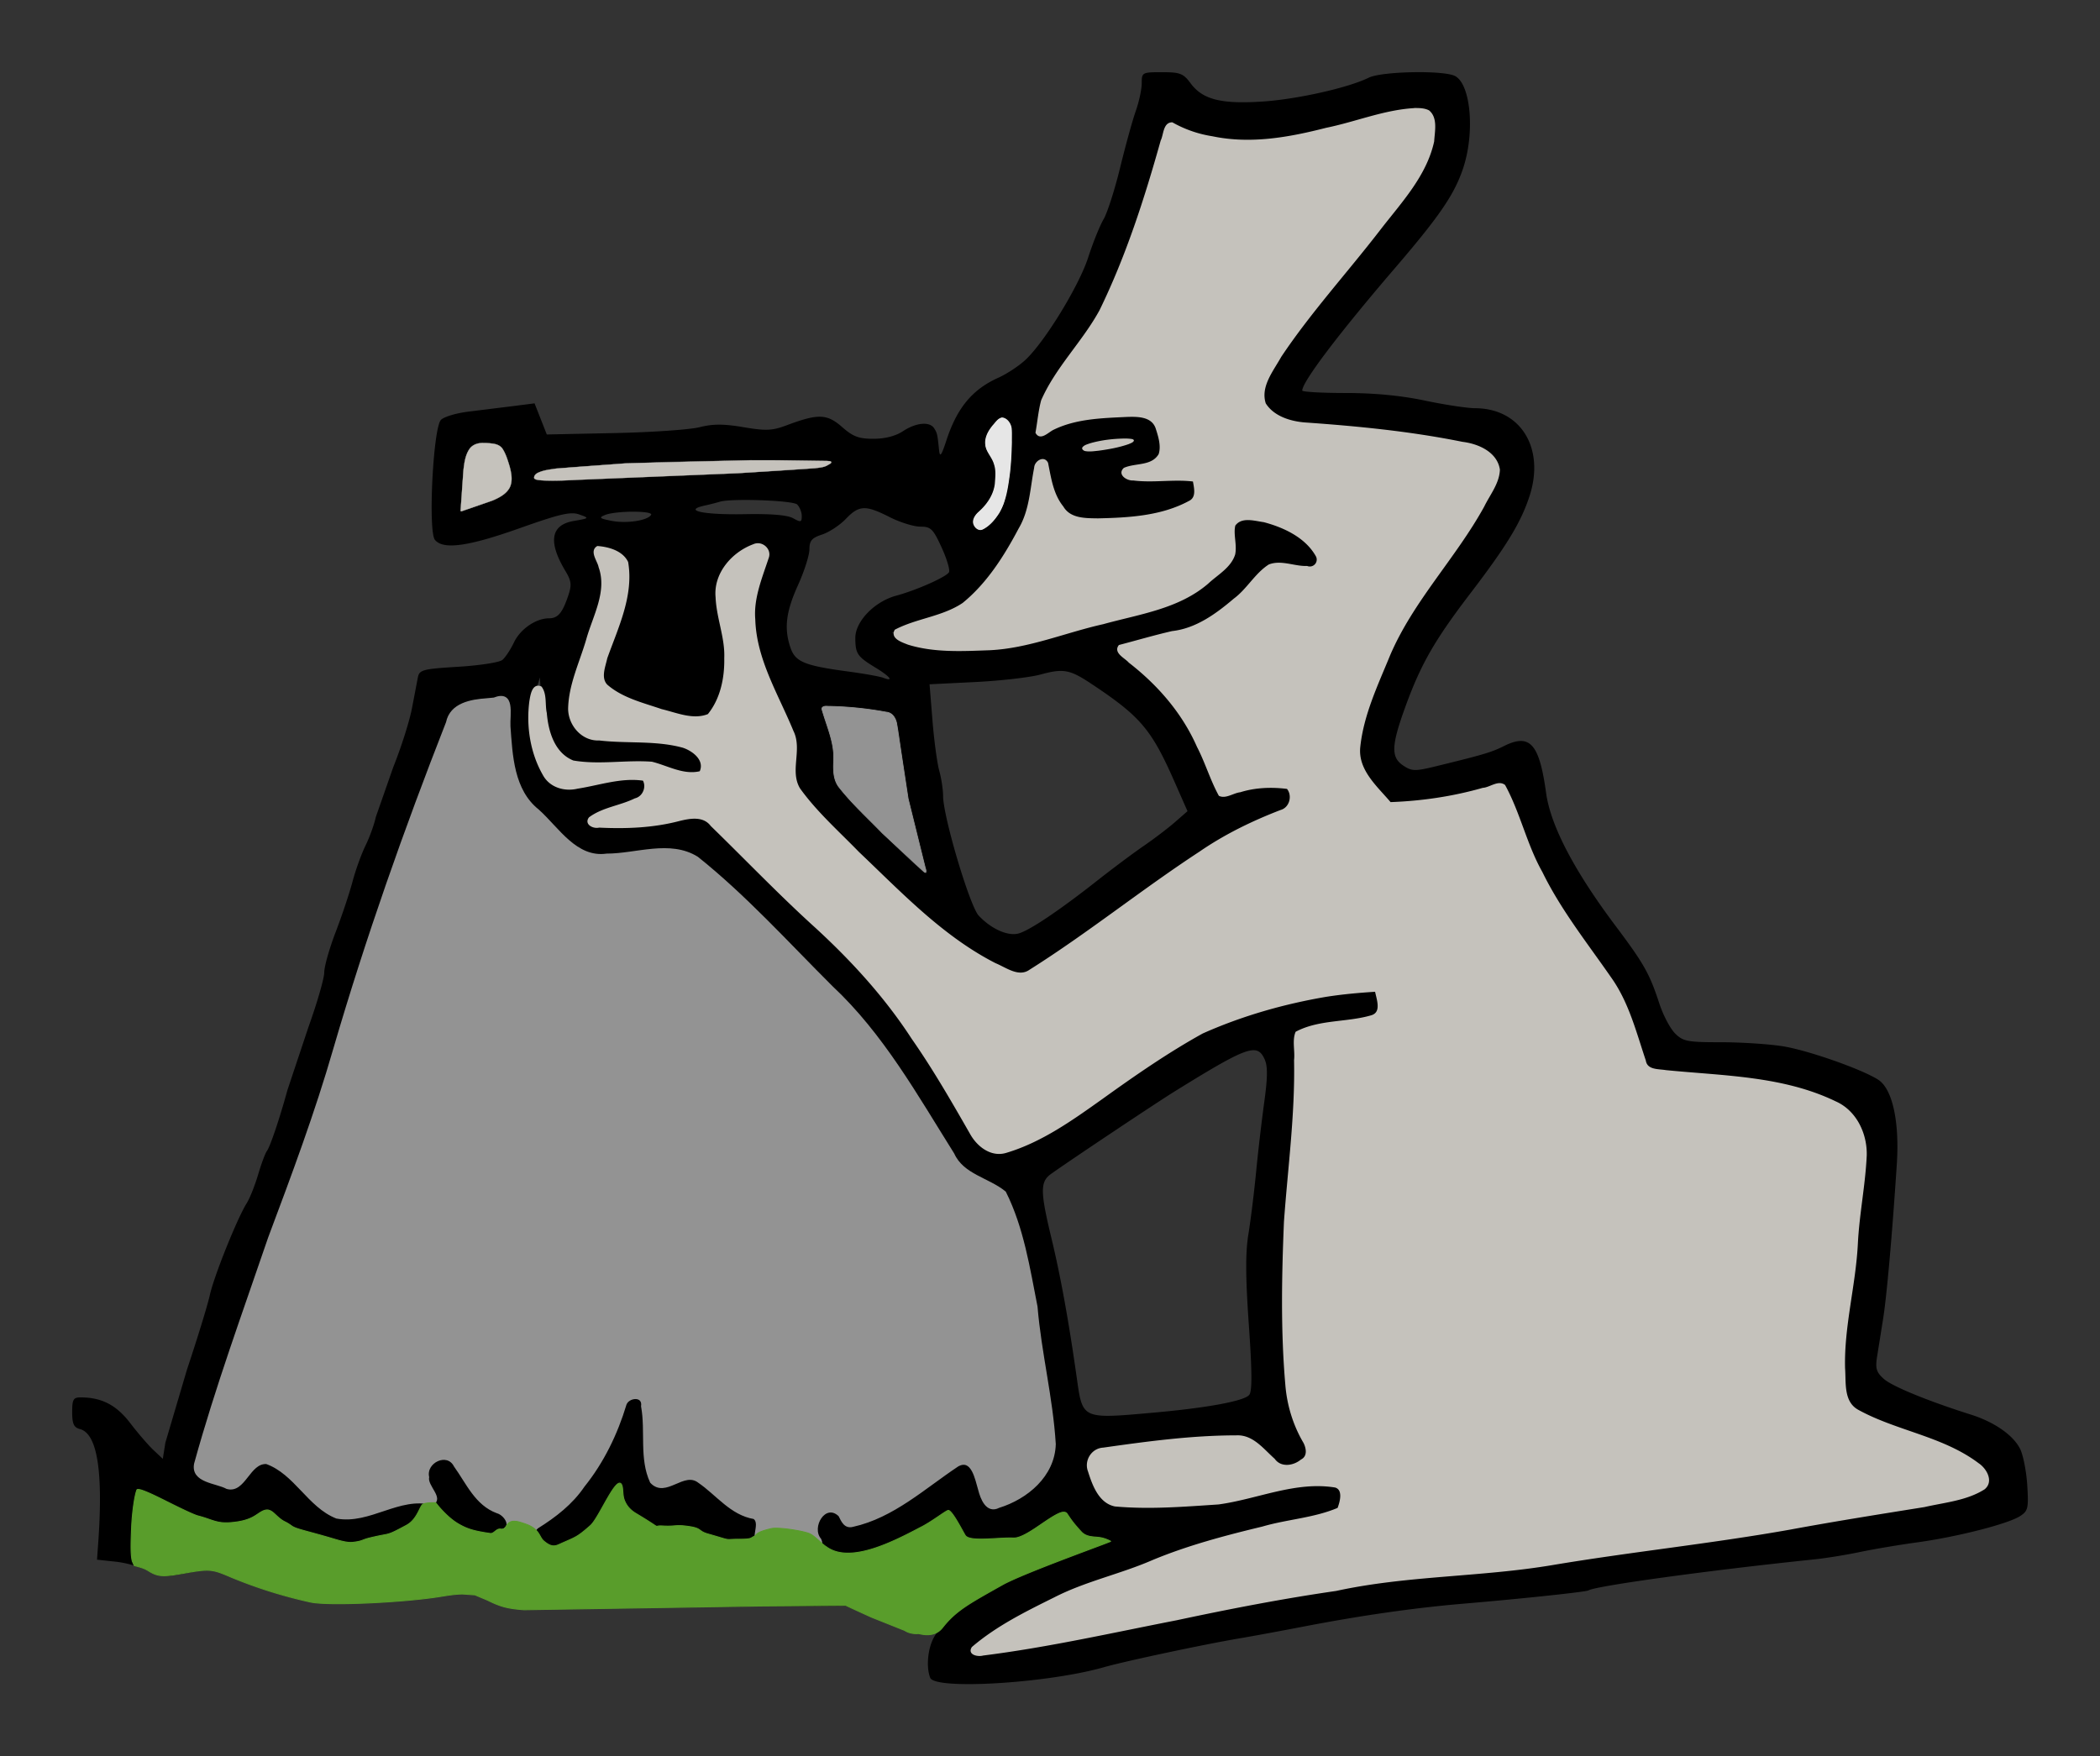 <?xml version="1.0" encoding="UTF-8" standalone="no"?>
<svg
   sodipodi:docname="TDEV-Logo.svg"
   id="svg22"
   version="1.1"
   viewBox="0 0 145.456 121.678"
   height="459.885"
   width="549.755"
   inkscape:version="1.1.1 (3bf5ae0d25, 2021-09-20)"
   xmlns:inkscape="http://www.inkscape.org/namespaces/inkscape"
   xmlns:sodipodi="http://sodipodi.sourceforge.net/DTD/sodipodi-0.dtd"
   xmlns="http://www.w3.org/2000/svg"
   xmlns:svg="http://www.w3.org/2000/svg">
  <rect x="0" y="0" width="145.456" height="121.678" fill="#333333" stroke="none"/>
  <defs
     id="defs26" />
  <sodipodi:namedview
     id="namedview24"
     pagecolor="#ffffff"
     bordercolor="#666666"
     borderopacity="1.0"
     inkscape:pageshadow="2"
     inkscape:pageopacity="0.0"
     inkscape:pagecheckerboard="0"
     showgrid="false"
     inkscape:zoom="1.5634343"
     inkscape:cx="274.71573"
     inkscape:cy="178.7731"
     inkscape:window-width="3372"
     inkscape:window-height="1376"
     inkscape:window-x="0"
     inkscape:window-y="0"
     inkscape:window-maximized="1"
     inkscape:current-layer="svg22" />
  <path
     d="M80.488 5.002c-1.372 0-1.406.018-1.406.76 0 .418-.185 1.282-.41 1.918s-.714 2.408-1.087 3.936-.887 3.135-1.145 3.572-.737 1.627-1.066 2.646c-.639 1.977-3.003 5.84-4.343 7.095-.447.419-1.289.974-1.871 1.236-1.813.813-2.873 2.092-3.611 4.355-.342 1.048-.451 1.194-.504.676-.115-1.125-.127-1.181-.34-1.521-.305-.487-1.257-.4-2.16.198-.509.337-1.242.526-2.041.527-1.02.002-1.418-.148-2.184-.821-1.04-.913-1.654-.931-3.827-.116-1.008.378-1.431.397-2.995.133-1.385-.234-2.114-.233-3.048.002-.675.17-3.331.353-5.902.406l-4.675.097-.423-1.078-.424-1.078-1.528.195-3.049.378c-.837.101-1.694.357-1.905.57-.543.548-.903 7.731-.417 8.317.577.695 2.299.458 5.86-.807 2.806-.997 3.541-1.166 4.137-.954.715.254.71.26-.392.451-1.59.275-1.782 1.445-.569 3.465.418.696.448.961.192 1.72-.401 1.189-.715 1.558-1.329 1.558-.904 0-1.989.747-2.428 1.672-.235.496-.596 1.041-.802 1.212s-1.579.383-3.053.473c-2.441.149-2.689.213-2.796.718l-.41 2.143c-.161.873-.747 2.719-1.301 4.101l-1.203 3.44c-.108.509-.429 1.402-.715 1.984s-.693 1.713-.905 2.514-.739 2.374-1.17 3.497-.784 2.373-.784 2.778-.491 2.105-1.091 3.779l-1.456 4.366c-.561 2.035-1.204 3.94-1.428 4.233-.111.146-.384.879-.606 1.631s-.577 1.644-.791 1.984c-.659 1.05-2.264 5.05-2.551 6.355-.15.682-.864 3.01-1.587 5.175l-1.494 5.058-.179 1.12-.647-.608c-.356-.334-1.08-1.175-1.609-1.868-.951-1.246-1.973-1.778-3.427-1.781C5.079 96.813 5 96.95 5 97.84c0 .807.114 1.058.533 1.167 1.212.317 1.629 2.957 1.263 7.992l-.076 1.058 1.323.144c.383.042.839.141 1.261.264-.226-.047-.083-1.51-.022-3.3.041-1.227.147-2.116.233-1.976.3.485 5.279 2.354 6.268 2.353.545-.001 1.392-.246 1.883-.545.889-.542.894-.542 1.455-.021.967.898 3.567 1.89 4.952 1.89 2.111 0 5.242-1.462 5.26-2.456.013-.768-.599-.785-2.496-.071-.985.371-2.283.674-2.885.675-1.018.001-1.222-.136-2.967-1.984-2.23-2.361-2.814-2.508-4.019-1.006l-.786.98-1.158-.364c-.637-.2-1.266-.457-1.397-.57-.137-.118.331-1.88 1.093-4.121l3.114-9.339 2.545-6.879c.419-.8.924-2.051 1.121-2.778l1.735-5.821 2.177-7.144c.897-2.962 2.081-6.26 3.798-10.583.636-1.601 1.349-3.585 1.584-4.41s.615-1.655.844-1.845 1.087-.409 1.906-.486l1.489-.14.073 2.382c.086 2.803.906 4.901 2.172 5.555.411.212.994.786 1.296 1.274s.962 1.11 1.469 1.383c.848.457 1.123.47 3.512.175 4.324-.535 3.743-.776 8.038 3.336 6.249 5.982 9.62 9.674 10.799 11.829a26.26 26.26 0 0 0 1.162 1.903c.322.466 1.11 1.761 1.751 2.877 1.015 1.767 1.323 2.096 2.381 2.538.669.279 1.375.593 1.571.697.579.308 2.423 6.893 2.423 8.652 0 1.062.305 3.156.97 6.655.45 2.37.287 3.398-.747 4.713-.588.747-3.017 2.096-3.376 1.874-.122-.076-.365-.703-.539-1.395-.58-2.303-1.069-2.433-2.954-.783-1.6 1.4-5.033 3.355-5.892 3.355-.408 0-.679-.187-.769-.529-.093-.355-.361-.529-.815-.529-1.202 0-1.647 1.694-.696 2.646 1.173 1.173 4.873.326 7.739-1.771.89-.651 1.257-.803 1.257-.52 0 .22.319.778.708 1.241.679.806.777.838 2.337.738 1.368-.087 1.848-.261 2.996-1.086.752-.54 1.516-.982 1.698-.981s.532.355.778.788c.343.602.701.827 1.53.96.596.095 1.039.217.986.27s-1.223.434-2.599.847c-4.038 1.212-8.686 4.049-9.632 5.878-.405.782-.508 2.017-.229 2.743.329.857 8.14.382 12.04-.732 1.503-.429 7.033-1.604 9.496-2.017.8-.134 2.765-.497 4.366-.806 3.926-.757 7.636-1.289 10.98-1.573 4.105-.348 8.541-.819 8.713-.925.509-.314 8.509-1.412 15.629-2.147.8-.082 2.229-.313 3.175-.512s2.732-.5 3.969-.669c2.729-.372 6.256-1.27 7.105-1.808.571-.362.614-.539.517-2.133-.058-.956-.279-2.091-.49-2.522-.468-.952-1.775-1.868-3.404-2.384-2.987-.946-5.459-1.959-6.037-2.474-.524-.466-.602-.726-.47-1.56l.413-2.587c.252-1.568.629-5.822.951-10.721.195-2.972-.304-5.237-1.294-5.868-1.141-.727-4.84-2.027-6.572-2.309-.958-.156-2.898-.284-4.311-.284-2.333 0-2.626-.057-3.182-.612-.336-.336-.823-1.259-1.082-2.051-.685-2.094-1.062-2.764-3.046-5.407-2.864-3.817-4.495-6.942-4.805-9.206-.469-3.419-1.12-4.141-2.921-3.242-.861.43-1.395.589-4.646 1.384-1.512.37-1.714.367-2.315-.026-.879-.576-.849-1.383.156-4.139 1.059-2.906 2.01-4.562 4.475-7.79 2.505-3.281 3.488-4.891 4.088-6.699 1.114-3.353-.578-6.124-3.746-6.138-.55-.002-2.12-.24-3.488-.529-1.643-.347-3.508-.525-5.49-.525-1.651 0-3.002-.077-3.002-.171 0-.603 2.519-3.934 6.373-8.426 3.106-3.621 4.13-5.108 4.744-6.895.853-2.479.575-5.875-.528-6.466-.773-.414-5.083-.333-5.984.112-1.429.705-4.989 1.502-7.402 1.656-2.832.181-4.108-.146-4.935-1.266-.505-.682-.729-.77-1.975-.77zM98.133 7.74c.844.036.934.117 1.01.911.144 1.494-.663 3.274-2.534 5.596l-2.444 3.065c-.364.469-1.376 1.711-2.249 2.76-3.132 3.76-4.63 6.088-4.63 7.193 0 .879.13 1.097.992 1.655s1.411.663 4.292.807c1.815.091 4.137.331 5.159.534s2.504.45 3.291.55c1.804.229 2.813 1.097 2.541 2.184-.205.821-2.359 4.383-3.71 6.138-2.287 2.969-3.197 4.52-4.405 7.51-1.985 4.907-2.02 6.245-.215 8.142l1.043 1.096 2.054-.164c1.13-.091 2.86-.398 3.845-.684l1.791-.519.368.578c.203.318.613 1.412.913 2.43.606 2.064 2.798 5.951 4.753 8.428 1.816 2.302 2.575 3.72 3.197 5.975.299 1.082.668 2.093.821 2.246s1.851.36 3.773.46c4.946.257 8.777 1.235 10.261 2.62.915.853 1.216 2.598.812 4.691-.16.83-.362 2.7-.448 4.155s-.326 3.443-.534 4.418c-.452 2.122-.495 5.751-.079 6.665.319.7 1.477 1.275 4.596 2.283 4.08 1.318 6.112 2.907 4.69 3.669-.814.436-3.685 1.095-5.948 1.367-1.2.144-3.015.435-4.033.647-2.481.516-11.477 1.914-13.626 2.118-.946.09-2.613.325-3.704.522-3.552.643-5.881.922-10.143 1.215-2.304.158-4.805.445-5.556.637a26.87 26.87 0 0 1-2.822.526c-2.151.261-5.374.866-10.716 2.01-6.139 1.315-13.044 2.507-13.262 2.289-.049-.049.847-.706 1.991-1.461 1.934-1.276 6.709-3.489 7.527-3.489.198 0 1.657-.545 3.242-1.212s3.932-1.437 5.212-1.713 2.424-.56 2.541-.632 1.266-.315 2.553-.54 2.433-.556 2.548-.736.209-.653.212-1.05c.003-.558-.152-.762-.68-.894-1.018-.256-3.718.094-5.666.733-1.296.425-2.614.595-5.353.688-1.998.068-3.928.049-4.288-.041-.453-.114-.82-.538-1.191-1.378-.748-1.691-.46-2.139 1.505-2.337a134.05 134.05 0 0 0 3.507-.418c1.091-.146 2.815-.264 3.831-.263 1.825.002 1.858.015 2.844 1.093.885.968 1.093 1.072 1.845.922 1.392-.278 1.661-1.251.714-2.581-.355-.498-.654-1.519-.825-2.819-.447-3.399-.387-10.639.125-14.832.255-2.089.463-5.158.463-6.82v-3.021l.727-.276c.4-.152 1.608-.357 2.684-.456 2.169-.2 2.611-.537 2.304-1.76l-.184-.735-2.17.132c-2.414.147-7.837 1.632-10.078 2.758-.743.374-2.101 1.2-3.018 1.837s-1.721 1.159-1.788 1.159-1.137.774-2.378 1.721c-2.551 1.946-5.629 3.597-6.767 3.63-.961.028-1.557-.508-2.346-2.107-1.086-2.202-4.25-7.011-5.964-9.065-1.493-1.789-2.99-3.279-6.509-6.482-.64-.582-2.159-2.111-3.378-3.398-2.446-2.584-2.091-2.462-5.188-1.769-1.695.379-4.576.433-4.918.091-.175-.175.408-.463 1.732-.856 1.633-.485 2.025-.706 2.153-1.217.086-.344.079-.751-.016-.905-.246-.398-1.562-.346-3.485.136-2.431.61-3.026.47-3.703-.871-.761-1.506-1.011-3.699-.588-5.145l.335-1.147.155 2.012c.164 2.142.593 3.095 1.732 3.841.557.365 1.076.406 3.165.253 2.071-.152 2.662-.106 3.447.266.521.247 1.387.463 1.924.479.916.027.977-.021.977-.765 0-.661-.176-.882-1.058-1.323-.843-.421-1.597-.531-3.704-.536-3.158-.008-3.778-.189-4.217-1.234-.419-.997-.25-1.855 1.145-5.815 1.197-3.397 1.225-3.604.702-5.073l-.362-1.015.703.177c1.265.317 1.442.64 1.302 2.383-.079.979-.452 2.339-.958 3.492-1.094 2.492-1.087 3.32.031 4 1.321.804 5.063 1.949 6.057 1.854.739-.071.975-.263 1.405-1.143.732-1.499.844-3.815.276-5.69s-.388-3.11.602-4.101c1.593-1.595 2.858-1.412 2.047.297-1.227 2.586-.924 5.506.96 9.264 1.253 2.498 1.332 2.77 1.162 4.008-.137.998-.074 1.538.257 2.178.669 1.294 8.348 8.719 10.918 10.559 1.689 1.208 3.995 2.405 4.621 2.398.558-.007 1.491-.604 5.803-3.717l4.057-2.925c3.29-2.371 5.38-3.593 7.332-4.29 1.462-.522 1.674-.685 1.751-1.347.049-.425-.066-.851-.265-.977-.536-.34-2.06-.269-3.477.161l-1.274.386-.399-.984c-1.698-4.188-2.703-5.696-5.168-7.747l-1.546-1.287 1.126-.288c.619-.158 1.471-.401 1.892-.54s1.02-.252 1.329-.252c.999 0 3.755-1.859 4.954-3.341 1.035-1.28 1.232-1.408 1.946-1.271.437.084 1.21.174 1.72.2.809.041.936-.038 1.004-.623.133-1.138-2.124-2.72-4.358-3.055-1.582-.237-2.035.168-1.816 1.625.16 1.068.122 1.145-1.16 2.298-1.603 1.441-2.99 2.12-5.443 2.665-1.986.441-4.923 1.23-7.276 1.955-2.162.666-7.478.652-8.717-.023l-.912-.497 1.97-.576c1.083-.317 2.289-.748 2.678-.958 1.984-1.073 5.24-6.183 5.249-8.237.004-1.126.258-2.068.557-2.068.128 0 .234.362.234.804 0 1.137.956 2.874 1.748 3.175 1.61.612 6.768.01 8.255-.965.467-.306.592-.601.53-1.245-.077-.789-.141-.839-1.008-.768-2.338.191-3.729.138-4.022-.156-.246-.246-.104-.317.633-.317.522 0 1.215-.215 1.54-.478.505-.409.564-.634.407-1.564-.3-1.773-.8-2.035-3.523-1.841-2.494.177-3.861.531-4.671 1.209-.473.396-.496.392-.331-.059.098-.266.177-.863.177-1.324 0-.779 1.027-2.427 3.459-5.552 1.204-1.547 3.676-7.974 4.874-12.673.389-1.526.506-1.725.825-1.407.595.595 3.472 1.2 5.712 1.2 1.125 0 5.448-.957 8.943-1.98.655-.192 1.607-.331 2.117-.309zM69.422 28.969c.102-.001.203.057.33.162.332.276.376.754.241 2.658-.091 1.277-.328 2.707-.528 3.179-.435 1.029-1.352 1.903-1.743 1.662-.433-.268-.334-.869.206-1.252 1.093-.775 1.471-2.797.712-3.801-.538-.711-.499-1.25.151-2.076.291-.37.461-.532.631-.533zm8.545 1.455c.377.003.606.048.511.143-.329.329-3.046.826-3.381.619-.237-.147-.062-.295.564-.474a9.72 9.72 0 0 1 2.306-.287zm-44.595.285c.134-.008.281-.003.444.011.847.071.989.195 1.32 1.154.609 1.761.291 2.359-1.596 2.996l-1.623.548.126-1.969c.132-2.056.392-2.687 1.328-2.74zm18.753 1.189c2.641-.011 5.008.013 5.394.08.146.025-.033.172-.397.326s-3.519.38-7.011.502l-9.723.404c-2.272.122-3.373.092-3.373-.094 0-.575 1.207-.737 8.07-1.084 1.484-.075 4.4-.122 7.041-.133zm-.325 2.741c1.478.008 3.238.134 3.417.314s.317.536.317.803c0 .427-.072.445-.595.15-.394-.222-1.524-.317-3.347-.283-2.855.055-4.317-.255-2.801-.593a16.01 16.01 0 0 0 1.055-.265c.282-.094 1.067-.131 1.954-.126zm8.017.571c.434-.018.964.19 1.804.616.718.364 1.673.661 2.122.661.733 0 .886.149 1.482 1.452.365.798.592 1.569.503 1.712-.207.334-2.259 1.243-3.656 1.62-1.501.404-2.834 1.785-2.829 2.93.005 1.092.138 1.288 1.385 2.046 1.026.624 1.324 1.008.55.712-.243-.093-1.344-.29-2.447-.438-2.987-.4-3.636-.665-3.969-1.619-.468-1.341-.332-2.502.508-4.355.437-.963.794-2.082.794-2.487 0-.6.163-.791.882-1.028.485-.16 1.222-.645 1.637-1.078.459-.48.799-.724 1.234-.742zm-15.967.242c.726-.002 1.337.072 1.247.221-.246.397-1.7.615-2.746.411-.825-.161-.892-.222-.442-.404.371-.15 1.214-.227 1.941-.229zm29.63 11.031c.646.005 1.168.266 2.09.878 3.422 2.27 4.178 3.158 5.775 6.781l.907 2.058-.857.75c-.471.412-1.452 1.16-2.18 1.66s-2.156 1.567-3.175 2.37c-2.675 2.108-4.766 3.512-5.511 3.699s-1.889-.332-2.741-1.244c-.62-.664-2.462-6.861-2.465-8.29-.001-.438-.121-1.226-.267-1.751s-.356-2.087-.468-3.47l-.203-2.515 3.181-.157c1.75-.087 3.777-.32 4.504-.519.589-.161 1.021-.251 1.408-.248zm-16.073 2.444c.336-.001.876.04 1.719.108 1.295.105 2.499.311 2.676.458s.383.764.459 1.37c.519 4.19.858 6.096 1.371 7.717.323 1.019.56 1.879.528 1.913-.162.167-5.811-5.433-6.158-6.104-.233-.45-.339-1.09-.253-1.522.133-.665-.178-2.087-.771-3.521-.124-.3-.132-.418.428-.42zm29.317 23.838c.46-.041.674.193.869.62.22.483.213 1.247-.026 2.977a142.83 142.83 0 0 0-.564 4.842c-.133 1.382-.372 3.311-.53 4.287-.212 1.303-.204 2.973.027 6.289.229 3.279.236 4.61.025 4.864-.352.424-2.909.897-6.647 1.229-4.948.44-4.889.467-5.291-2.381-.553-3.918-1.122-7.056-1.748-9.657-.795-3.301-.8-3.957-.038-4.504 1.228-.881 7.261-4.909 8.533-5.698 3.177-1.969 4.625-2.799 5.391-2.867zM44.175 96.567c-.295-.021-.637.11-.924.397h-.001c-.229.229-.415.64-.415.914 0 1.735-3.661 7.036-5.051 7.314-.889.178-1.375 1.297-.739 1.7 1.43.906 3.951-.574 5.197-3.051l.524-1.042.539 1.219c.674 1.523 1.333 1.892 3.075 1.717 1.037-.104 1.544-.018 2.182.371.768.467 1.678.618 3.212.532.698-.039 1.205-1.038.789-1.555-.147-.182-.572-.331-.946-.331-.476 0-1.046-.396-1.902-1.323-1.318-1.426-1.763-1.562-2.906-.887-1.515.895-2.27-.299-1.995-3.153.095-.985.097-2.026.006-2.315a.7.7 0 0 0-.643-.506zm-13.279 4.267c-.384-.045-.887.111-1.124.349-.622.622-.524 1.418.343 2.798.845 1.345 2.114 2.095 3.879 2.294 1.845.208 1.927-1.226.111-1.952-.816-.327-1.164-.703-1.765-1.908-.591-1.186-.894-1.518-1.443-1.581zm-18.278 4.966c-1.107-.063-2.499 1.335-2.946 2.2-.146.283-.251.421-.326.452l-.014.023c.369.108.712.233.944.356.822.437 1.082.452 2.676.151 1.696-.32 1.825-.306 3.265.353.825.378 2.465.947 3.645 1.266 1.891.51 2.561.56 5.649.421 1.927-.087 4.267-.291 5.2-.454 1.529-.266 1.838-.239 3.139.276 1.414.56 1.681.57 13.085.492l11.642-.08 2.372.981c1.305.539 2.521.98 2.704.98s.794-.625 1.359-1.389c.819-1.108 1.544-1.674 3.58-2.797 2.544-1.403 3.163-1.853 1.874-1.363-1.569.596-4.381.128-4.884-.813-.244-.456-.381-.426-2.178.482-1.702.86-2.185.98-4.312 1.067-2.547.105-2.729.032-3.421-1.366-.434-.877-1.853-.906-2.704-.056-.563.562-.927.68-2.112.68-.82 0-1.794-.188-2.279-.44-.466-.242-1.62-.494-2.566-.559s-1.905-.216-2.131-.335-.566-.121-.757-.003-.576.153-.858.08c-.298-.078-.757.088-1.096.396-.32.292-.842.664-1.16.828-.772.398-3.598.381-4.003-.023-.176-.176-.587-.336-.913-.355-1.805-.105-3.636-.459-4.068-.786-.688-.521-1.273-.479-2.557.184l-1.577.798c-.826.396-3.474.55-4.428.257-2.301-.706-3.831-1.368-3.767-1.631.05-.202-.082-.204-.445-.01-.806.431-4.261.338-5.178-.14a1.11 1.11 0 0 0-.454-.122z"
     fill-rule="evenodd"
     id="path2" />
  <path
     d="M98.001 7.539c-2.108.113-4.086.95-6.14 1.367-2.579.661-5.246 1.141-7.893.585a8.2 8.2 0 0 1-2.778-.964c-.584-.003-.543.832-.744 1.22-1.125 4.016-2.404 8.002-4.238 11.762-1.186 2.183-3.045 3.958-4.045 6.245-.193.725-.256 1.49-.388 2.218.285.536.832-.084 1.175-.241 1.578-.774 3.396-.814 5.119-.897.734-.022 1.713-.026 2.018.803.188.576.41 1.265.213 1.85-.518.87-1.633.623-2.427.972-.439.409.223.813.624.778 1.384.176 2.837-.098 4.177.077.082.494.269 1.174-.307 1.443-1.926 1.039-4.193 1.161-6.322 1.208-.851-.014-1.929.018-2.436-.845-.7-.865-.852-1.988-1.064-3.037-.242-.492-.853-.094-.863.331-.284 1.429-.314 2.93-1.078 4.221-1.009 1.91-2.205 3.804-3.896 5.18-1.416.953-3.207 1.072-4.695 1.853-.301.545.51.793.89.946 1.814.564 3.762.451 5.637.385 2.712-.127 5.241-1.219 7.866-1.805 2.486-.689 5.227-1.052 7.252-2.802.647-.607 1.57-1.099 1.846-1.991.137-.661-.144-1.398.013-2.009.465-.652 1.37-.354 2.031-.264 1.378.365 2.882 1.059 3.624 2.358a.53.53 0 0 1-.641.777c-.874.033-1.779-.435-2.626-.108-.953.614-1.5 1.685-2.413 2.359-1.241 1.054-2.632 2.073-4.3 2.26-1.23.282-2.451.644-3.661.959-.373.484.429.828.687 1.135 2.011 1.56 3.704 3.506 4.739 5.857.567 1.094.919 2.302 1.504 3.37.438.211.97-.208 1.433-.256 1.05-.331 2.198-.369 3.275-.231.424.496.206 1.374-.45 1.557-1.965.756-3.868 1.682-5.606 2.879-3.997 2.615-7.749 5.65-11.774 8.183-.784.556-1.668-.15-2.405-.45-3.674-1.877-6.53-4.921-9.482-7.722-1.393-1.436-2.91-2.774-4.08-4.404-.745-1.234.166-2.716-.461-3.987-1.037-2.528-2.564-4.957-2.648-7.744-.124-1.462.468-2.873.933-4.278.219-.587-.436-1.149-.994-.892-1.468.537-2.739 1.984-2.586 3.624.058 1.438.66 2.806.601 4.223.026 1.365-.267 2.832-1.155 3.92-1.056.427-2.204-.091-3.241-.337-1.307-.449-2.726-.778-3.796-1.71-.479-.505-.139-1.286-.013-1.877.757-2.121 1.84-4.329 1.446-6.642-.364-.753-1.312-1.013-2.072-1.071-.524.312.058.996.125 1.399.612 1.715-.407 3.413-.856 5.033-.459 1.578-1.221 3.126-1.253 4.794.009 1.128.931 2.201 2.106 2.143 1.937.229 3.918-.014 5.811.508.7.235 1.567.903 1.185 1.72-1.169.286-2.26-.382-3.357-.653-1.814-.133-3.648.225-5.447-.085-1.324-.528-1.769-2.039-1.877-3.336-.131-.584.021-1.304-.35-1.797-.582-.26-.692.602-.757.992-.223 1.722.065 3.568.936 5.081.456.836 1.454 1.124 2.34.912 1.523-.238 3.037-.782 4.575-.553.28.489-.002 1.188-.578 1.322-1.018.503-2.228.616-3.153 1.301-.332.43.283.724.654.626 1.874.091 3.762.021 5.584-.463.74-.181 1.663-.34 2.195.368 2.421 2.355 4.755 4.8 7.262 7.067 2.501 2.3 4.806 4.826 6.66 7.683 1.478 2.115 2.764 4.356 4.047 6.597.477.86 1.427 1.602 2.457 1.281 2.459-.736 4.586-2.266 6.655-3.737 2.24-1.609 4.516-3.19 6.931-4.526 2.732-1.221 5.646-2.05 8.581-2.548 1.135-.178 2.271-.279 3.425-.351.106.559.494 1.512-.306 1.736-1.698.496-3.603.282-5.198 1.126-.24.568-.025 1.304-.099 1.931.075 3.753-.433 7.468-.701 11.208-.155 3.758-.23 7.535.097 11.286.114 1.412.534 2.783 1.254 4.002.203.408.292.971-.198 1.218-.538.444-1.43.577-1.884-.062-.769-.677-1.486-1.672-2.634-1.607-3.083.002-6.153.418-9.201.85-.781.041-1.286.865-1.007 1.586.296.937.734 2.164 1.821 2.387 2.382.217 4.785.018 7.166-.139 2.7-.369 5.318-1.622 8.088-1.172.624.178.369 1.068.204 1.501-1.664.709-3.508.798-5.239 1.304-2.574.619-5.153 1.3-7.608 2.321-2.223.97-4.624 1.467-6.791 2.578-1.982.984-4.008 1.982-5.695 3.431-.308.471.401.606.73.506 4.505-.566 8.942-1.574 13.396-2.442 3.667-.783 7.346-1.498 11.054-2.033 4.935-1.076 10.021-.955 14.993-1.793 5.468-.917 10.988-1.484 16.45-2.455 3.097-.573 6.205-1.066 9.315-1.564 1.392-.319 2.912-.442 4.141-1.222.62-.512.112-1.377-.421-1.727-2.463-1.859-5.665-2.227-8.323-3.691-1.063-.583-.869-1.925-.944-2.933-.074-2.909.746-5.746.888-8.663.106-2.043.52-4.038.613-6.08.036-1.501-.702-3.07-2.125-3.697-3.647-1.763-7.798-1.763-11.744-2.157-.529-.089-1.319-.007-1.432-.704-.662-1.97-1.175-4.035-2.404-5.753-1.653-2.384-3.48-4.68-4.756-7.294-1.077-1.904-1.528-4.098-2.577-6.019-.431-.338-1.007.185-1.494.212-2.082.597-4.254.914-6.421.991-.942-1.116-2.296-2.251-2.127-3.875.234-2.246 1.233-4.32 2.078-6.385 1.615-3.764 4.551-6.725 6.512-10.289.395-.815 1.051-1.602 1.081-2.537-.182-1.193-1.477-1.748-2.547-1.876-3.6-.729-7.258-1.087-10.918-1.343-1.02-.083-2.18-.442-2.749-1.353-.386-1.2.531-2.284 1.075-3.269 2.088-3.123 4.639-5.904 6.932-8.888 1.432-1.844 3.142-3.668 3.655-6.018.036-.675.263-1.601-.327-2.098-.292-.154-.637-.158-.958-.158z"
     fill="#c5c2bc"
     stroke="#c5c2bc"
     stroke-width=".103"
     id="path4" />
  <path
     d="M52.041 31.886l-8.677.215-4.834.362c-.437.068-.894.107-1.295.307-.133.067-.273.215-.23.374.125.121.321.105.482.132.978.065 1.958-.014 2.935-.051l10.701-.442 5.332-.346c.304-.041.627-.054.894-.224.076-.056.217-.086.23-.195-.045-.094-.183-.061-.267-.081l-3.269-.047-2.002-.003zm-18.569-1.194c-.354-.012-.735.107-.946.407-.302.436-.367.982-.426 1.496l-.195 2.77c-.007.085.088.054.134.031l2.099-.728c.449-.196.932-.443 1.169-.897.22-.462.113-.996-.013-1.468-.127-.409-.247-.831-.479-1.194-.154-.249-.448-.348-.725-.377a4.04 4.04 0 0 0-.617-.039z"
     fill="#c5c2bc"
     stroke="#c5c2bc"
     stroke-width=".018"
     id="path6" />
  <g
     fill="#939393"
     stroke="#939393"
     id="g12">
    <path
       d="M57.301 48.934c-.161-.022-.438.027-.352.253.32 1.139.855 2.252.797 3.463-.025.654-.048 1.376.393 1.913.892 1.14 1.975 2.114 2.977 3.155l2.909 2.699c.182.104.1-.197.066-.276l-1.19-4.809-.788-5.175c-.064-.383-.301-.786-.728-.816a24.28 24.28 0 0 0-4.086-.406z"
       stroke-width=".052"
       id="path8" />
    <path
       d="M33.738 48.469c-1.095.075-2.491.305-2.754 1.593-2.913 7.431-5.571 14.961-7.809 22.624-1.278 4.437-2.891 8.757-4.511 13.074-1.771 5.192-3.665 10.357-5.124 15.645-.259 1.243 1.452 1.257 2.189 1.663 1.198.334 1.496-1.802 2.735-1.728 2 .721 2.913 3.006 4.857 3.777 2.277.42 4.332-1.533 6.609-.937.761-.352-.431-1.196-.299-1.841-.232-1.068 1.354-1.843 1.893-.789.848 1.177 1.453 2.661 2.919 3.201.541.144 1.141 1.027.365 1.279-.963-.059-.742 1.327.05 1.402 1.006.105 2.233 1.146 3.148.318.333-.884-1.778-1.082-.791-1.945 1.218-.762 2.369-1.646 3.189-2.858 1.346-1.674 2.286-3.62 2.902-5.666.213-.563 1.316-.673 1.191.151.317 1.721-.137 3.619.617 5.24.992 1.068 2.23-.858 3.306-.02 1.254.856 2.227 2.234 3.814 2.498.643.432-.454 1.773.628 1.763.933-.219 2.003-.584 2.778.195.39.337 1.501.292 1.155-.441-.74-.869.343-2.677 1.369-1.679.186.359.363.849.903.703 2.784-.616 4.946-2.64 7.255-4.173 1.051-.583 1.309.986 1.521 1.678.152.602.526 1.604 1.33 1.183 1.944-.602 3.801-2.151 3.862-4.328-.196-3.198-.997-6.321-1.264-9.516-.527-2.675-.95-5.465-2.182-7.919-1.155-.942-2.91-1.178-3.578-2.654-2.537-4.042-4.895-8.281-8.418-11.576-3.046-3.035-5.947-6.26-9.309-8.949-1.883-1.176-4.222-.201-6.259-.204-2.143.302-3.387-1.839-4.767-3.073-1.758-1.4-1.848-3.818-1.994-5.836-.047-.829.354-2.456-1.047-1.901l-.479.045z"
       stroke-width=".187"
       id="path10" />
  </g>
  <path
     d="M62.685 112.968l-2.348-.938-1.762-.806-5.92.045-16.359.258c-1.107-.081-1.608-.206-2.531-.665l-.867-.365-.847-.06c-.5-.001-1.129.103-1.533.169-2.533.412-7.665.656-8.978.396a32.18 32.18 0 0 1-5.476-1.711c-1.313-.559-1.472-.622-3.123-.329-1.503.266-1.919.33-2.637-.119-.305-.191-.57-.25-.663-.284l-.338-.093-.133-.283c-.119-.408-.106-1.175-.057-2.324s.227-2.315.374-2.633c.079-.17 1.112.328 1.985.766s1.938.959 2.248 1.037c1.077.272 1.271.587 2.522.436s1.48-.529 1.92-.756c.483-.25.727.059 1.04.344.509.463.473.28 1.023.687.267.198 1.144.358 2.913.887.707.212 1.036.262 1.335.225.673-.082.567-.163 1.154-.304 1.58-.38 1.034-.071 2.527-.872.763-.41.924-1.35 1.148-1.465.194-.1.676-.108.878-.093 0 0 .727.979 1.582 1.471.581.335 1.022.485 2.192.652.273.039.426-.36.733-.3.237.046.342-.139.4-.241.207-.368.54-.299.619-.299s.208.018.695.186c.975.337.935.887 1.242 1.159.589.521.862.358 1.183.214 1.041-.469 1.124-.429 2.074-1.271.623-.552 1.901-3.777 2.194-2.722.063.226.026.669.16.998s.373.639.785.886c2.064 1.234 1.058.819 1.838.87.774.05.923-.064 1.501-.004 1.342.137.881.339 1.65.558 1.833.522.997.366 2.148.368.932.001.786-.077 1.087-.215.182-.084.014-.264 1.18-.526.454-.102 2.142.15 2.623.351.364.152.861.731 1.169.912 1.566 1.157 4.368-.199 6.477-1.318.777-.373 1.8-1.184 1.965-1.202.263-.03 1.027 1.496 1.182 1.735.305.469 2.286.131 3.333.179 1.052.047 3.293-2.317 3.719-1.682.225.336.357.567.978 1.244.34.371.734.342 1.203.391s.824.27.836.27c.128.002-6.025 2.189-7.494 3.015-2.361 1.327-3.231 1.795-4.153 2.97-.587.748-1.516.421-1.66.415-.048-.002-.515.051-.938-.208z"
     fill="#599d2b"
     stroke="#599d2b"
     stroke-width=".066"
     id="path14" />
  <path
     d="M77.877 30.382c-.798.016-1.601.107-2.37.329-.188.069-.411.117-.536.286-.065.121.078.223.181.253.314.061.637.006.951-.025.703-.096 1.408-.221 2.079-.457.124-.058.284-.097.354-.223.019-.112-.132-.129-.212-.141a3.44 3.44 0 0 0-.447-.021z"
     fill="#c5c2bc"
     id="path16" />
  <path
     d="M69.397 28.948c-.334.085-.507.444-.727.68-.393.474-.58 1.207-.19 1.741.312.444.545.961.502 1.516.057.956-.365 1.916-1.111 2.525-.313.239-.624.72-.321 1.084.142.21.419.267.623.108.616-.394 1.067-1.029 1.33-1.704.409-1.372.533-2.815.561-4.24-.035-.432.092-.916-.124-1.314-.121-.184-.306-.39-.543-.395z"
     fill="#f2f2f2"
     id="path18" />
  <path
     d="M69.407 28.925c-.284.043-.45.328-.634.522-.31.377-.585.834-.53 1.343.036.515.471.881.602 1.368.155.439.092.92.06 1.372-.094.766-.558 1.425-1.121 1.93-.252.219-.503.588-.334.925.104.231.366.422.621.296.492-.238.853-.685 1.144-1.135.503-.856.622-1.866.751-2.833a22.39 22.39 0 0 0 .109-3.032c-.042-.342-.3-.729-.669-.756z"
     fill="#e6e6e6"
     id="path20" />
</svg>

